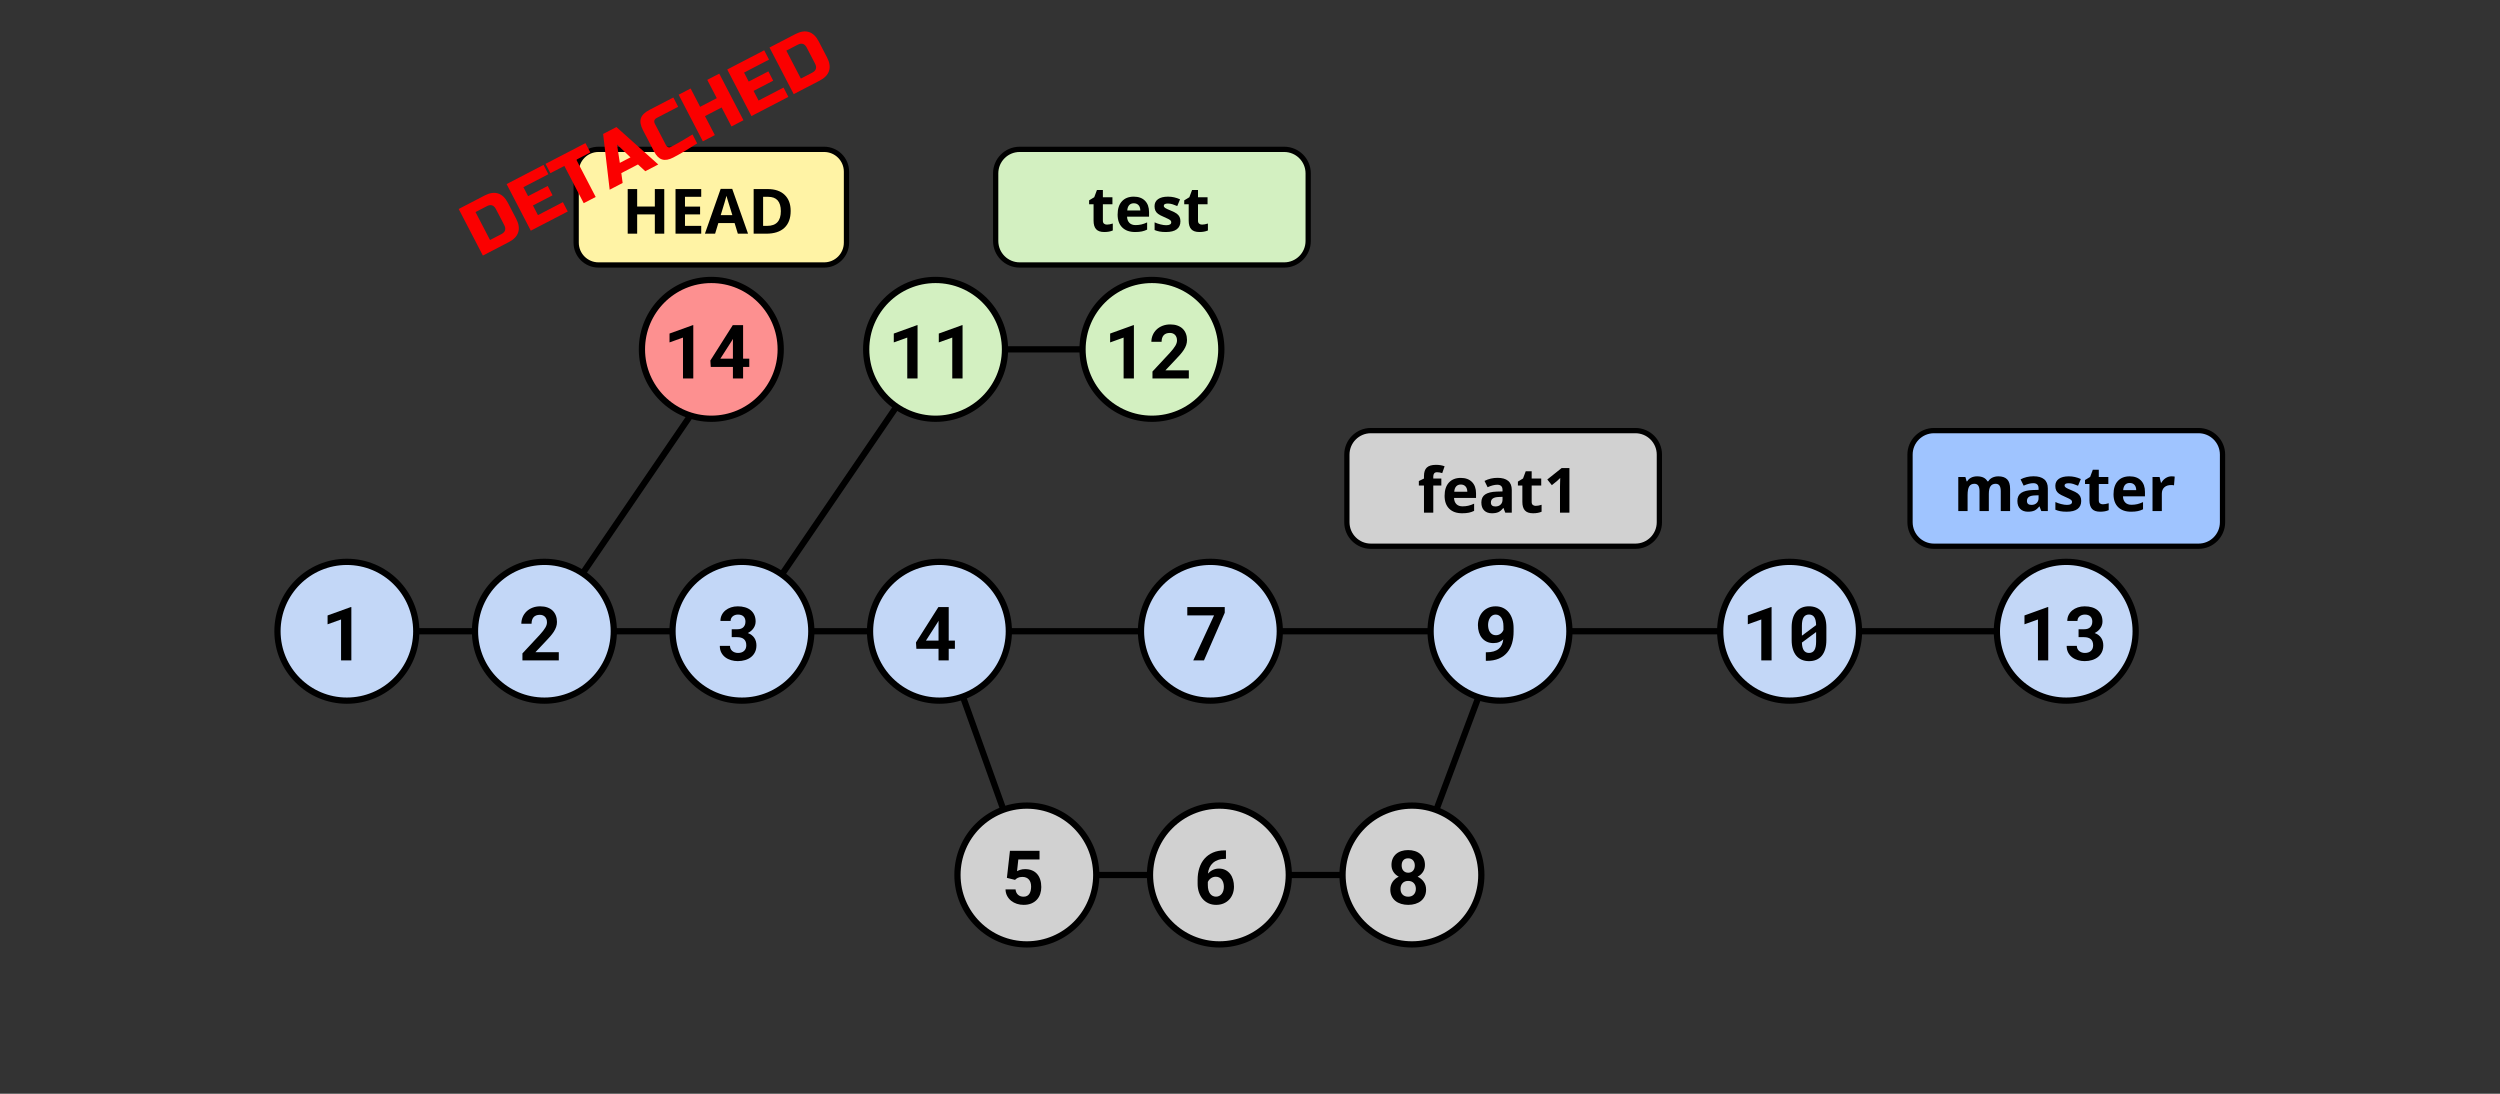 <?xml version="1.0" standalone="no"?><!-- Generator: Gravit.io --><svg xmlns="http://www.w3.org/2000/svg" xmlns:xlink="http://www.w3.org/1999/xlink" style="isolation:isolate" viewBox="0 0 800 350" width="800" height="350"><rect x="0" y="0" width="800" height="350" fill="#333333" stroke="none"/><defs><clipPath id="_clipPath_kSdljcCzW5Z9Axsa95J4pQV5PAt9Ja3S"><rect width="800" height="350"/></clipPath></defs><g clip-path="url(#_clipPath_kSdljcCzW5Z9Axsa95J4pQV5PAt9Ja3S)"><line x1="111" y1="202" x2="662" y2="202" vector-effect="non-scaling-stroke" stroke-width="2" stroke="rgb(0,0,0)" stroke-linejoin="miter" stroke-linecap="square" stroke-miterlimit="3"/><line x1="328.594" y1="280" x2="451.651" y2="280" vector-effect="non-scaling-stroke" stroke-width="2" stroke="rgb(0,0,0)" stroke-linejoin="miter" stroke-linecap="square" stroke-miterlimit="3"/><line x1="299.471" y1="111.793" x2="368.817" y2="111.793" vector-effect="non-scaling-stroke" stroke-width="2" stroke="rgb(0,0,0)" stroke-linejoin="miter" stroke-linecap="square" stroke-miterlimit="3"/><line x1="328.594" y1="280" x2="300.622" y2="202" vector-effect="non-scaling-stroke" stroke-width="2" stroke="rgb(0,0,0)" stroke-linejoin="miter" stroke-linecap="square" stroke-miterlimit="3"/><line x1="451.821" y1="280" x2="481" y2="202" vector-effect="non-scaling-stroke" stroke-width="2" stroke="rgb(0,0,0)" stroke-linejoin="miter" stroke-linecap="square" stroke-miterlimit="3"/><line x1="237.793" y1="202" x2="299.386" y2="111.793" vector-effect="non-scaling-stroke" stroke-width="2" stroke="rgb(0,0,0)" stroke-linejoin="miter" stroke-linecap="square" stroke-miterlimit="3"/><line x1="174.207" y1="201.396" x2="235.801" y2="111.189" vector-effect="non-scaling-stroke" stroke-width="2" stroke="rgb(0,0,0)" stroke-linejoin="miter" stroke-linecap="square" stroke-miterlimit="3"/><g id="Bmaster"><path d="M 618.883 137.793 L 703.531 137.793 C 707.768 137.793 711.207 141.232 711.207 145.469 L 711.207 167.117 C 711.207 171.353 707.768 174.793 703.531 174.793 L 618.883 174.793 C 614.647 174.793 611.207 171.353 611.207 167.117 L 611.207 145.469 C 611.207 141.232 614.647 137.793 618.883 137.793 Z" style="stroke:none;fill:#9FC4FF;stroke-miterlimit:10;"/><path d="M 618.883 137.793 L 703.531 137.793 C 707.768 137.793 711.207 141.232 711.207 145.469 L 711.207 167.117 C 711.207 171.353 707.768 174.793 703.531 174.793 L 618.883 174.793 C 614.647 174.793 611.207 171.353 611.207 167.117 L 611.207 145.469 C 611.207 141.232 614.647 137.793 618.883 137.793 Z" style="fill:none;stroke:#000000;stroke-width:1.686;stroke-linecap:square;stroke-miterlimit:3;"/><path d=" M 636.425 158.073 L 636.425 163.551 L 633.447 163.551 L 633.447 157.175 L 633.447 157.175 Q 633.447 155.993 633.051 155.402 L 633.051 155.402 L 633.051 155.402 Q 632.656 154.811 631.806 154.811 L 631.806 154.811 L 631.806 154.811 Q 630.663 154.811 630.146 155.651 L 630.146 155.651 L 630.146 155.651 Q 629.628 156.491 629.628 158.415 L 629.628 158.415 L 629.628 163.551 L 626.65 163.551 L 626.65 152.633 L 628.925 152.633 L 629.325 154.03 L 629.492 154.03 L 629.492 154.03 Q 629.931 153.278 630.761 152.853 L 630.761 152.853 L 630.761 152.853 Q 631.591 152.428 632.665 152.428 L 632.665 152.428 L 632.665 152.428 Q 635.117 152.428 635.986 154.03 L 635.986 154.03 L 636.249 154.03 L 636.249 154.03 Q 636.689 153.268 637.543 152.848 L 637.543 152.848 L 637.543 152.848 Q 638.398 152.428 639.472 152.428 L 639.472 152.428 L 639.472 152.428 Q 641.327 152.428 642.28 153.381 L 642.28 153.381 L 642.28 153.381 Q 643.232 154.333 643.232 156.432 L 643.232 156.432 L 643.232 163.551 L 640.243 163.551 L 640.243 157.175 L 640.243 157.175 Q 640.243 155.993 639.848 155.402 L 639.848 155.402 L 639.848 155.402 Q 639.452 154.811 638.603 154.811 L 638.603 154.811 L 638.603 154.811 Q 637.509 154.811 636.967 155.592 L 636.967 155.592 L 636.967 155.592 Q 636.425 156.374 636.425 158.073 L 636.425 158.073 Z  M 655.302 163.551 L 653.222 163.551 L 652.646 162.067 L 652.568 162.067 L 652.568 162.067 Q 651.816 163.014 651.02 163.381 L 651.02 163.381 L 651.02 163.381 Q 650.224 163.747 648.945 163.747 L 648.945 163.747 L 648.945 163.747 Q 647.372 163.747 646.469 162.848 L 646.469 162.848 L 646.469 162.848 Q 645.566 161.95 645.566 160.29 L 645.566 160.29 L 645.566 160.29 Q 645.566 158.551 646.782 157.726 L 646.782 157.726 L 646.782 157.726 Q 647.997 156.901 650.449 156.813 L 650.449 156.813 L 652.343 156.755 L 652.343 156.276 L 652.343 156.276 Q 652.343 154.616 650.644 154.616 L 650.644 154.616 L 650.644 154.616 Q 649.335 154.616 647.568 155.407 L 647.568 155.407 L 646.581 153.395 L 646.581 153.395 Q 648.466 152.409 650.761 152.409 L 650.761 152.409 L 650.761 152.409 Q 652.958 152.409 654.13 153.366 L 654.13 153.366 L 654.13 153.366 Q 655.302 154.323 655.302 156.276 L 655.302 156.276 L 655.302 163.551 Z  M 652.343 159.391 L 652.343 158.493 L 651.191 158.532 L 651.191 158.532 Q 649.892 158.571 649.257 159.001 L 649.257 159.001 L 649.257 159.001 Q 648.622 159.43 648.622 160.309 L 648.622 160.309 L 648.622 160.309 Q 648.622 161.569 650.068 161.569 L 650.068 161.569 L 650.068 161.569 Q 651.103 161.569 651.723 160.973 L 651.723 160.973 L 651.723 160.973 Q 652.343 160.378 652.343 159.391 L 652.343 159.391 Z  M 665.986 160.309 L 665.986 160.309 L 665.986 160.309 Q 665.986 161.989 664.819 162.868 L 664.819 162.868 L 664.819 162.868 Q 663.652 163.747 661.327 163.747 L 661.327 163.747 L 661.327 163.747 Q 660.136 163.747 659.296 163.586 L 659.296 163.586 L 659.296 163.586 Q 658.456 163.425 657.724 163.112 L 657.724 163.112 L 657.724 160.651 L 657.724 160.651 Q 658.554 161.042 659.594 161.305 L 659.594 161.305 L 659.594 161.305 Q 660.634 161.569 661.425 161.569 L 661.425 161.569 L 661.425 161.569 Q 663.046 161.569 663.046 160.632 L 663.046 160.632 L 663.046 160.632 Q 663.046 160.28 662.831 160.06 L 662.831 160.06 L 662.831 160.06 Q 662.617 159.841 662.089 159.562 L 662.089 159.562 L 662.089 159.562 Q 661.562 159.284 660.683 158.913 L 660.683 158.913 L 660.683 158.913 Q 659.423 158.385 658.832 157.936 L 658.832 157.936 L 658.832 157.936 Q 658.242 157.487 657.973 156.906 L 657.973 156.906 L 657.973 156.906 Q 657.704 156.325 657.704 155.475 L 657.704 155.475 L 657.704 155.475 Q 657.704 154.02 658.832 153.224 L 658.832 153.224 L 658.832 153.224 Q 659.96 152.428 662.031 152.428 L 662.031 152.428 L 662.031 152.428 Q 664.003 152.428 665.868 153.288 L 665.868 153.288 L 664.97 155.436 L 664.97 155.436 Q 664.15 155.085 663.437 154.86 L 663.437 154.86 L 663.437 154.86 Q 662.724 154.635 661.982 154.635 L 661.982 154.635 L 661.982 154.635 Q 660.663 154.635 660.663 155.348 L 660.663 155.348 L 660.663 155.348 Q 660.663 155.749 661.088 156.042 L 661.088 156.042 L 661.088 156.042 Q 661.513 156.335 662.949 156.911 L 662.949 156.911 L 662.949 156.911 Q 664.228 157.428 664.824 157.878 L 664.824 157.878 L 664.824 157.878 Q 665.419 158.327 665.702 158.913 L 665.702 158.913 L 665.702 158.913 Q 665.986 159.499 665.986 160.309 Z  M 672.909 161.374 L 672.909 161.374 L 672.909 161.374 Q 673.691 161.374 674.784 161.032 L 674.784 161.032 L 674.784 163.249 L 674.784 163.249 Q 673.671 163.747 672.05 163.747 L 672.05 163.747 L 672.05 163.747 Q 670.263 163.747 669.448 162.843 L 669.448 162.843 L 669.448 162.843 Q 668.632 161.94 668.632 160.133 L 668.632 160.133 L 668.632 154.87 L 667.206 154.87 L 667.206 153.61 L 668.847 152.614 L 669.706 150.309 L 671.611 150.309 L 671.611 152.633 L 674.667 152.633 L 674.667 154.87 L 671.611 154.87 L 671.611 160.133 L 671.611 160.133 Q 671.611 160.768 671.967 161.071 L 671.967 161.071 L 671.967 161.071 Q 672.324 161.374 672.909 161.374 Z  M 681.513 154.548 L 681.513 154.548 L 681.513 154.548 Q 680.566 154.548 680.029 155.148 L 680.029 155.148 L 680.029 155.148 Q 679.492 155.749 679.413 156.852 L 679.413 156.852 L 683.593 156.852 L 683.593 156.852 Q 683.574 155.749 683.017 155.148 L 683.017 155.148 L 683.017 155.148 Q 682.46 154.548 681.513 154.548 Z  M 681.933 163.747 L 681.933 163.747 L 681.933 163.747 Q 679.296 163.747 677.812 162.292 L 677.812 162.292 L 677.812 162.292 Q 676.327 160.837 676.327 158.171 L 676.327 158.171 L 676.327 158.171 Q 676.327 155.426 677.7 153.927 L 677.7 153.927 L 677.7 153.927 Q 679.072 152.428 681.493 152.428 L 681.493 152.428 L 681.493 152.428 Q 683.808 152.428 685.097 153.747 L 685.097 153.747 L 685.097 153.747 Q 686.386 155.065 686.386 157.389 L 686.386 157.389 L 686.386 158.835 L 679.345 158.835 L 679.345 158.835 Q 679.394 160.104 680.097 160.817 L 680.097 160.817 L 680.097 160.817 Q 680.8 161.53 682.07 161.53 L 682.07 161.53 L 682.07 161.53 Q 683.056 161.53 683.935 161.325 L 683.935 161.325 L 683.935 161.325 Q 684.814 161.12 685.771 160.671 L 685.771 160.671 L 685.771 162.975 L 685.771 162.975 Q 684.99 163.366 684.101 163.556 L 684.101 163.556 L 684.101 163.556 Q 683.212 163.747 681.933 163.747 Z  M 694.902 152.428 L 694.902 152.428 L 694.902 152.428 Q 695.507 152.428 695.908 152.516 L 695.908 152.516 L 695.683 155.309 L 695.683 155.309 Q 695.322 155.212 694.804 155.212 L 694.804 155.212 L 694.804 155.212 Q 693.378 155.212 692.582 155.944 L 692.582 155.944 L 692.582 155.944 Q 691.786 156.676 691.786 157.995 L 691.786 157.995 L 691.786 163.551 L 688.808 163.551 L 688.808 152.633 L 691.064 152.633 L 691.503 154.469 L 691.65 154.469 L 691.65 154.469 Q 692.158 153.551 693.022 152.99 L 693.022 152.99 L 693.022 152.99 Q 693.886 152.428 694.902 152.428 Z " fill-rule="evenodd" fill="rgb(0,0,0)"/></g><g id="Btest"><path d="M 326.294 47.793 L 410.942 47.793 C 415.178 47.793 418.618 51.232 418.618 55.469 L 418.618 77.117 C 418.618 81.353 415.178 84.793 410.942 84.793 L 326.294 84.793 C 322.057 84.793 318.618 81.353 318.618 77.117 L 318.618 55.469 C 318.618 51.232 322.057 47.793 326.294 47.793 Z" style="stroke:none;fill:#D3F0C1;stroke-linecap:square;stroke-miterlimit:3;"/><path d="M 326.294 47.793 L 410.942 47.793 C 415.178 47.793 418.618 51.232 418.618 55.469 L 418.618 77.117 C 418.618 81.353 415.178 84.793 410.942 84.793 L 326.294 84.793 C 322.057 84.793 318.618 81.353 318.618 77.117 L 318.618 55.469 C 318.618 51.232 322.057 47.793 326.294 47.793 Z" style="fill:none;stroke:#000000;stroke-width:1.686;stroke-linecap:square;stroke-miterlimit:3;"/><path d=" M 354.219 71.874 L 354.219 71.874 L 354.219 71.874 Q 355.001 71.874 356.094 71.532 L 356.094 71.532 L 356.094 73.749 L 356.094 73.749 Q 354.981 74.247 353.36 74.247 L 353.36 74.247 L 353.36 74.247 Q 351.573 74.247 350.758 73.343 L 350.758 73.343 L 350.758 73.343 Q 349.942 72.44 349.942 70.633 L 349.942 70.633 L 349.942 65.37 L 348.516 65.37 L 348.516 64.11 L 350.157 63.114 L 351.016 60.809 L 352.921 60.809 L 352.921 63.133 L 355.977 63.133 L 355.977 65.37 L 352.921 65.37 L 352.921 70.633 L 352.921 70.633 Q 352.921 71.268 353.277 71.571 L 353.277 71.571 L 353.277 71.571 Q 353.634 71.874 354.219 71.874 Z  M 362.823 65.048 L 362.823 65.048 L 362.823 65.048 Q 361.876 65.048 361.339 65.648 L 361.339 65.648 L 361.339 65.648 Q 360.801 66.249 360.723 67.352 L 360.723 67.352 L 364.903 67.352 L 364.903 67.352 Q 364.884 66.249 364.327 65.648 L 364.327 65.648 L 364.327 65.648 Q 363.77 65.048 362.823 65.048 Z  M 363.243 74.247 L 363.243 74.247 L 363.243 74.247 Q 360.606 74.247 359.122 72.792 L 359.122 72.792 L 359.122 72.792 Q 357.637 71.337 357.637 68.671 L 357.637 68.671 L 357.637 68.671 Q 357.637 65.926 359.009 64.427 L 359.009 64.427 L 359.009 64.427 Q 360.382 62.928 362.803 62.928 L 362.803 62.928 L 362.803 62.928 Q 365.118 62.928 366.407 64.247 L 366.407 64.247 L 366.407 64.247 Q 367.696 65.565 367.696 67.889 L 367.696 67.889 L 367.696 69.335 L 360.655 69.335 L 360.655 69.335 Q 360.704 70.604 361.407 71.317 L 361.407 71.317 L 361.407 71.317 Q 362.11 72.03 363.38 72.03 L 363.38 72.03 L 363.38 72.03 Q 364.366 72.03 365.245 71.825 L 365.245 71.825 L 365.245 71.825 Q 366.124 71.62 367.081 71.171 L 367.081 71.171 L 367.081 73.475 L 367.081 73.475 Q 366.3 73.866 365.411 74.056 L 365.411 74.056 L 365.411 74.056 Q 364.522 74.247 363.243 74.247 Z  M 377.735 70.809 L 377.735 70.809 L 377.735 70.809 Q 377.735 72.489 376.568 73.368 L 376.568 73.368 L 376.568 73.368 Q 375.401 74.247 373.077 74.247 L 373.077 74.247 L 373.077 74.247 Q 371.885 74.247 371.046 74.086 L 371.046 74.086 L 371.046 74.086 Q 370.206 73.925 369.473 73.612 L 369.473 73.612 L 369.473 71.151 L 369.473 71.151 Q 370.303 71.542 371.343 71.805 L 371.343 71.805 L 371.343 71.805 Q 372.384 72.069 373.175 72.069 L 373.175 72.069 L 373.175 72.069 Q 374.796 72.069 374.796 71.132 L 374.796 71.132 L 374.796 71.132 Q 374.796 70.78 374.581 70.56 L 374.581 70.56 L 374.581 70.56 Q 374.366 70.341 373.839 70.062 L 373.839 70.062 L 373.839 70.062 Q 373.311 69.784 372.432 69.413 L 372.432 69.413 L 372.432 69.413 Q 371.173 68.885 370.582 68.436 L 370.582 68.436 L 370.582 68.436 Q 369.991 67.987 369.722 67.406 L 369.722 67.406 L 369.722 67.406 Q 369.454 66.825 369.454 65.975 L 369.454 65.975 L 369.454 65.975 Q 369.454 64.52 370.582 63.724 L 370.582 63.724 L 370.582 63.724 Q 371.71 62.928 373.78 62.928 L 373.78 62.928 L 373.78 62.928 Q 375.753 62.928 377.618 63.788 L 377.618 63.788 L 376.719 65.936 L 376.719 65.936 Q 375.899 65.585 375.186 65.36 L 375.186 65.36 L 375.186 65.36 Q 374.473 65.135 373.731 65.135 L 373.731 65.135 L 373.731 65.135 Q 372.413 65.135 372.413 65.848 L 372.413 65.848 L 372.413 65.848 Q 372.413 66.249 372.838 66.542 L 372.838 66.542 L 372.838 66.542 Q 373.262 66.835 374.698 67.411 L 374.698 67.411 L 374.698 67.411 Q 375.977 67.928 376.573 68.378 L 376.573 68.378 L 376.573 68.378 Q 377.169 68.827 377.452 69.413 L 377.452 69.413 L 377.452 69.413 Q 377.735 69.999 377.735 70.809 Z  M 384.659 71.874 L 384.659 71.874 L 384.659 71.874 Q 385.44 71.874 386.534 71.532 L 386.534 71.532 L 386.534 73.749 L 386.534 73.749 Q 385.421 74.247 383.8 74.247 L 383.8 74.247 L 383.8 74.247 Q 382.012 74.247 381.197 73.343 L 381.197 73.343 L 381.197 73.343 Q 380.382 72.44 380.382 70.633 L 380.382 70.633 L 380.382 65.37 L 378.956 65.37 L 378.956 64.11 L 380.596 63.114 L 381.456 60.809 L 383.36 60.809 L 383.36 63.133 L 386.417 63.133 L 386.417 65.37 L 383.36 65.37 L 383.36 70.633 L 383.36 70.633 Q 383.36 71.268 383.717 71.571 L 383.717 71.571 L 383.717 71.571 Q 384.073 71.874 384.659 71.874 Z " fill-rule="evenodd" fill="rgb(0,0,0)"/></g><g id="Bfeat1"><path d="M 438.676 137.793 L 523.324 137.793 C 527.56 137.793 531 141.232 531 145.469 L 531 167.117 C 531 171.353 527.56 174.793 523.324 174.793 L 438.676 174.793 C 434.44 174.793 431 171.353 431 167.117 L 431 145.469 C 431 141.232 434.44 137.793 438.676 137.793 Z" style="stroke:none;fill:#D1D1D1;stroke-linecap:square;stroke-miterlimit:3;"/><path d="M 438.676 137.793 L 523.324 137.793 C 527.56 137.793 531 141.232 531 145.469 L 531 167.117 C 531 171.353 527.56 174.793 523.324 174.793 L 438.676 174.793 C 434.44 174.793 431 171.353 431 167.117 L 431 145.469 C 431 141.232 434.44 137.793 438.676 137.793 Z" style="fill:none;stroke:#000000;stroke-width:1.686;stroke-linecap:square;stroke-miterlimit:3;"/><path d=" M 461.229 153.133 L 461.229 155.37 L 458.65 155.37 L 458.65 164.051 L 455.672 164.051 L 455.672 155.37 L 454.031 155.37 L 454.031 153.934 L 455.672 153.133 L 455.672 152.333 L 455.672 152.333 Q 455.672 150.467 456.59 149.608 L 456.59 149.608 L 456.59 149.608 Q 457.508 148.749 459.529 148.749 L 459.529 148.749 L 459.529 148.749 Q 461.072 148.749 462.273 149.208 L 462.273 149.208 L 461.512 151.395 L 461.512 151.395 Q 460.613 151.112 459.852 151.112 L 459.852 151.112 L 459.852 151.112 Q 459.217 151.112 458.934 151.488 L 458.934 151.488 L 458.934 151.488 Q 458.65 151.864 458.65 152.45 L 458.65 152.45 L 458.65 153.133 L 461.229 153.133 Z  M 467.459 155.048 L 467.459 155.048 L 467.459 155.048 Q 466.512 155.048 465.975 155.648 L 465.975 155.648 L 465.975 155.648 Q 465.437 156.249 465.359 157.352 L 465.359 157.352 L 469.539 157.352 L 469.539 157.352 Q 469.52 156.249 468.963 155.648 L 468.963 155.648 L 468.963 155.648 Q 468.406 155.048 467.459 155.048 Z  M 467.879 164.247 L 467.879 164.247 L 467.879 164.247 Q 465.242 164.247 463.758 162.792 L 463.758 162.792 L 463.758 162.792 Q 462.273 161.337 462.273 158.671 L 462.273 158.671 L 462.273 158.671 Q 462.273 155.926 463.646 154.427 L 463.646 154.427 L 463.646 154.427 Q 465.018 152.928 467.439 152.928 L 467.439 152.928 L 467.439 152.928 Q 469.754 152.928 471.043 154.247 L 471.043 154.247 L 471.043 154.247 Q 472.332 155.565 472.332 157.889 L 472.332 157.889 L 472.332 159.335 L 465.291 159.335 L 465.291 159.335 Q 465.34 160.604 466.043 161.317 L 466.043 161.317 L 466.043 161.317 Q 466.746 162.03 468.016 162.03 L 468.016 162.03 L 468.016 162.03 Q 469.002 162.03 469.881 161.825 L 469.881 161.825 L 469.881 161.825 Q 470.76 161.62 471.717 161.171 L 471.717 161.171 L 471.717 163.475 L 471.717 163.475 Q 470.936 163.866 470.047 164.056 L 470.047 164.056 L 470.047 164.056 Q 469.158 164.247 467.879 164.247 Z  M 483.768 164.051 L 481.687 164.051 L 481.111 162.567 L 481.033 162.567 L 481.033 162.567 Q 480.281 163.514 479.485 163.881 L 479.485 163.881 L 479.485 163.881 Q 478.689 164.247 477.41 164.247 L 477.41 164.247 L 477.41 164.247 Q 475.838 164.247 474.935 163.348 L 474.935 163.348 L 474.935 163.348 Q 474.031 162.45 474.031 160.79 L 474.031 160.79 L 474.031 160.79 Q 474.031 159.051 475.247 158.226 L 475.247 158.226 L 475.247 158.226 Q 476.463 157.401 478.914 157.313 L 478.914 157.313 L 480.809 157.255 L 480.809 156.776 L 480.809 156.776 Q 480.809 155.116 479.109 155.116 L 479.109 155.116 L 479.109 155.116 Q 477.801 155.116 476.033 155.907 L 476.033 155.907 L 475.047 153.895 L 475.047 153.895 Q 476.932 152.909 479.227 152.909 L 479.227 152.909 L 479.227 152.909 Q 481.424 152.909 482.596 153.866 L 482.596 153.866 L 482.596 153.866 Q 483.768 154.823 483.768 156.776 L 483.768 156.776 L 483.768 164.051 Z  M 480.809 159.891 L 480.809 158.993 L 479.656 159.032 L 479.656 159.032 Q 478.357 159.071 477.723 159.501 L 477.723 159.501 L 477.723 159.501 Q 477.088 159.93 477.088 160.809 L 477.088 160.809 L 477.088 160.809 Q 477.088 162.069 478.533 162.069 L 478.533 162.069 L 478.533 162.069 Q 479.568 162.069 480.188 161.473 L 480.188 161.473 L 480.188 161.473 Q 480.809 160.878 480.809 159.891 L 480.809 159.891 Z  M 491.434 161.874 L 491.434 161.874 L 491.434 161.874 Q 492.215 161.874 493.309 161.532 L 493.309 161.532 L 493.309 163.749 L 493.309 163.749 Q 492.195 164.247 490.574 164.247 L 490.574 164.247 L 490.574 164.247 Q 488.787 164.247 487.972 163.343 L 487.972 163.343 L 487.972 163.343 Q 487.156 162.44 487.156 160.633 L 487.156 160.633 L 487.156 155.37 L 485.73 155.37 L 485.73 154.11 L 487.371 153.114 L 488.23 150.809 L 490.135 150.809 L 490.135 153.133 L 493.191 153.133 L 493.191 155.37 L 490.135 155.37 L 490.135 160.633 L 490.135 160.633 Q 490.135 161.268 490.491 161.571 L 490.491 161.571 L 490.491 161.571 Q 490.848 161.874 491.434 161.874 Z  M 502.215 149.774 L 502.215 164.051 L 499.197 164.051 L 499.197 155.79 L 499.227 154.432 L 499.275 152.948 L 499.275 152.948 Q 498.523 153.7 498.23 153.934 L 498.23 153.934 L 496.59 155.253 L 495.135 153.436 L 499.734 149.774 L 502.215 149.774 Z " fill-rule="evenodd" fill="rgb(0,0,0)"/></g><g id="Bhead"><path d="M 191.511 47.793 L 263.733 47.793 C 267.673 47.793 270.872 50.992 270.872 54.932 L 270.872 77.653 C 270.872 81.594 267.673 84.793 263.733 84.793 L 191.511 84.793 C 187.571 84.793 184.372 81.594 184.372 77.653 L 184.372 54.932 C 184.372 50.992 187.571 47.793 191.511 47.793 Z" style="stroke:none;fill:#FFF3A5;stroke-linecap:square;stroke-miterlimit:3;"/><path d="M 191.511 47.793 L 263.733 47.793 C 267.673 47.793 270.872 50.992 270.872 54.932 L 270.872 77.653 C 270.872 81.594 267.673 84.793 263.733 84.793 L 191.511 84.793 C 187.571 84.793 184.372 81.594 184.372 77.653 L 184.372 54.932 C 184.372 50.992 187.571 47.793 191.511 47.793 Z" style="fill:none;stroke:#000000;stroke-width:1.686;stroke-linecap:square;stroke-miterlimit:3;"/><path d=" M 212.564 60.501 L 212.564 74.779 L 209.547 74.779 L 209.547 68.617 L 203.892 68.617 L 203.892 74.779 L 200.865 74.779 L 200.865 60.501 L 203.892 60.501 L 203.892 66.097 L 209.547 66.097 L 209.547 60.501 L 212.564 60.501 Z  M 224.391 72.279 L 224.391 74.779 L 216.168 74.779 L 216.168 60.501 L 224.391 60.501 L 224.391 62.982 L 219.195 62.982 L 219.195 66.117 L 224.029 66.117 L 224.029 68.597 L 219.195 68.597 L 219.195 72.279 L 224.391 72.279 Z  M 239.371 74.779 L 236.109 74.779 L 235.074 71.38 L 229.869 71.38 L 228.834 74.779 L 225.572 74.779 L 230.611 60.443 L 234.312 60.443 L 239.371 74.779 Z  M 230.631 68.841 L 234.351 68.841 L 234.351 68.841 Q 232.916 64.222 232.735 63.617 L 232.735 63.617 L 232.735 63.617 Q 232.555 63.011 232.476 62.659 L 232.476 62.659 L 232.476 62.659 Q 232.154 63.909 230.631 68.841 L 230.631 68.841 Z  M 253.014 67.503 L 253.014 67.503 L 253.014 67.503 Q 253.014 71.029 251.007 72.904 L 251.007 72.904 L 251.007 72.904 Q 249 74.779 245.211 74.779 L 245.211 74.779 L 241.168 74.779 L 241.168 60.501 L 245.65 60.501 L 245.65 60.501 Q 249.146 60.501 251.08 62.347 L 251.08 62.347 L 251.08 62.347 Q 253.014 64.193 253.014 67.503 Z  M 249.869 67.581 L 249.869 67.581 L 249.869 67.581 Q 249.869 62.982 245.807 62.982 L 245.807 62.982 L 244.195 62.982 L 244.195 72.279 L 245.494 72.279 L 245.494 72.279 Q 249.869 72.279 249.869 67.581 Z " fill-rule="evenodd" fill="rgb(0,0,0)"/></g><g id="c1"><path d=" M 88.793 202 C 88.793 189.743 98.743 179.793 111 179.793 C 123.257 179.793 133.207 189.743 133.207 202 C 133.207 214.257 123.257 224.207 111 224.207 C 98.743 224.207 88.793 214.257 88.793 202 Z " fill="rgb(195,215,247)" vector-effect="non-scaling-stroke" stroke-width="2" stroke="rgb(0,0,0)" stroke-linejoin="miter" stroke-linecap="square" stroke-miterlimit="3"/><path d=" M 112.432 194.26 L 112.432 211.322 L 109.139 211.322 L 109.139 198.232 L 104.826 199.779 L 104.826 196.943 L 112.256 194.26 L 112.432 194.26 Z " fill="rgb(0,0,0)"/></g><g id="c2"><path d=" M 152 202 C 152 189.743 161.951 179.793 174.207 179.793 C 186.464 179.793 196.415 189.743 196.415 202 C 196.415 214.257 186.464 224.207 174.207 224.207 C 161.951 224.207 152 214.257 152 202 Z " fill="rgb(195,215,247)" vector-effect="non-scaling-stroke" stroke-width="2" stroke="rgb(0,0,0)" stroke-linejoin="miter" stroke-linecap="square" stroke-miterlimit="3"/><path d=" M 178.815 208.709 L 178.815 211.322 L 167.178 211.322 L 167.178 209.096 L 172.698 203.166 L 172.698 203.166 Q 173.342 202.463 173.787 201.889 L 173.787 201.889 L 173.787 201.889 Q 174.233 201.314 174.508 200.84 L 174.508 200.84 L 174.508 200.84 Q 174.783 200.365 174.907 199.955 L 174.907 199.955 L 174.907 199.955 Q 175.03 199.545 175.03 199.158 L 175.03 199.158 L 175.03 199.158 Q 175.03 198.584 174.866 198.139 L 174.866 198.139 L 174.866 198.139 Q 174.701 197.693 174.403 197.383 L 174.403 197.383 L 174.403 197.383 Q 174.104 197.072 173.688 196.908 L 173.688 196.908 L 173.688 196.908 Q 173.272 196.744 172.768 196.744 L 172.768 196.744 L 172.768 196.744 Q 171.42 196.744 170.758 197.494 L 170.758 197.494 L 170.758 197.494 Q 170.096 198.244 170.096 199.592 L 170.096 199.592 L 166.826 199.592 L 166.826 199.592 Q 166.826 198.455 167.26 197.441 L 167.26 197.441 L 167.26 197.441 Q 167.694 196.428 168.485 195.666 L 168.485 195.666 L 168.485 195.666 Q 169.276 194.904 170.395 194.465 L 170.395 194.465 L 170.395 194.465 Q 171.514 194.025 172.873 194.025 L 172.873 194.025 L 172.873 194.025 Q 174.174 194.025 175.176 194.389 L 175.176 194.389 L 175.176 194.389 Q 176.178 194.752 176.852 195.408 L 176.852 195.408 L 176.852 195.408 Q 177.526 196.064 177.877 196.984 L 177.877 196.984 L 177.877 196.984 Q 178.229 197.904 178.229 199.018 L 178.229 199.018 L 178.229 199.018 Q 178.229 199.861 177.965 200.629 L 177.965 200.629 L 177.965 200.629 Q 177.701 201.396 177.215 202.146 L 177.215 202.146 L 177.215 202.146 Q 176.729 202.896 176.049 203.676 L 176.049 203.676 L 176.049 203.676 Q 175.369 204.455 174.537 205.311 L 174.537 205.311 L 171.326 208.709 L 178.815 208.709 Z " fill="rgb(0,0,0)"/></g><g id="C3"><path d=" M 215.207 202 C 215.207 189.743 225.158 179.793 237.415 179.793 C 249.671 179.793 259.622 189.743 259.622 202 C 259.622 214.257 249.671 224.207 237.415 224.207 C 225.158 224.207 215.207 214.257 215.207 202 Z " fill="rgb(195,215,247)" vector-effect="non-scaling-stroke" stroke-width="2" stroke="rgb(0,0,0)" stroke-linejoin="miter" stroke-linecap="square" stroke-miterlimit="3"/><path d=" M 234.147 203.893 L 234.147 201.361 L 235.917 201.361 L 235.917 201.361 Q 237.253 201.361 237.897 200.688 L 237.897 200.688 L 237.897 200.688 Q 238.542 200.014 238.542 198.924 L 238.542 198.924 L 238.542 198.924 Q 238.542 198.42 238.395 198.004 L 238.395 198.004 L 238.395 198.004 Q 238.249 197.588 237.956 197.289 L 237.956 197.289 L 237.956 197.289 Q 237.663 196.99 237.212 196.826 L 237.212 196.826 L 237.212 196.826 Q 236.76 196.662 236.163 196.662 L 236.163 196.662 L 236.163 196.662 Q 235.671 196.662 235.243 196.803 L 235.243 196.803 L 235.243 196.803 Q 234.815 196.943 234.493 197.207 L 234.493 197.207 L 234.493 197.207 Q 234.171 197.471 233.983 197.846 L 233.983 197.846 L 233.983 197.846 Q 233.796 198.221 233.796 198.689 L 233.796 198.689 L 230.538 198.689 L 230.538 198.689 Q 230.538 197.646 230.965 196.791 L 230.965 196.791 L 230.965 196.791 Q 231.393 195.936 232.143 195.32 L 232.143 195.32 L 232.143 195.32 Q 232.893 194.705 233.907 194.365 L 233.907 194.365 L 233.907 194.365 Q 234.921 194.025 236.092 194.025 L 236.092 194.025 L 236.092 194.025 Q 237.358 194.025 238.413 194.336 L 238.413 194.336 L 238.413 194.336 Q 239.467 194.646 240.217 195.262 L 240.217 195.262 L 240.217 195.262 Q 240.967 195.877 241.383 196.785 L 241.383 196.785 L 241.383 196.785 Q 241.799 197.693 241.799 198.889 L 241.799 198.889 L 241.799 198.889 Q 241.799 199.439 241.635 199.973 L 241.635 199.973 L 241.635 199.973 Q 241.471 200.506 241.155 200.986 L 241.155 200.986 L 241.155 200.986 Q 240.838 201.467 240.37 201.871 L 240.37 201.871 L 240.37 201.871 Q 239.901 202.275 239.292 202.568 L 239.292 202.568 L 239.292 202.568 Q 240.006 202.826 240.528 203.225 L 240.528 203.225 L 240.528 203.225 Q 241.049 203.623 241.389 204.133 L 241.389 204.133 L 241.389 204.133 Q 241.729 204.643 241.893 205.252 L 241.893 205.252 L 241.893 205.252 Q 242.057 205.861 242.057 206.541 L 242.057 206.541 L 242.057 206.541 Q 242.057 207.736 241.6 208.674 L 241.6 208.674 L 241.6 208.674 Q 241.143 209.611 240.346 210.25 L 240.346 210.25 L 240.346 210.25 Q 239.549 210.889 238.454 211.223 L 238.454 211.223 L 238.454 211.223 Q 237.358 211.557 236.092 211.557 L 236.092 211.557 L 236.092 211.557 Q 235.003 211.557 233.965 211.258 L 233.965 211.258 L 233.965 211.258 Q 232.928 210.959 232.12 210.355 L 232.12 210.355 L 232.12 210.355 Q 231.311 209.752 230.825 208.838 L 230.825 208.838 L 230.825 208.838 Q 230.338 207.924 230.338 206.682 L 230.338 206.682 L 233.596 206.682 L 233.596 206.682 Q 233.596 207.174 233.784 207.59 L 233.784 207.59 L 233.784 207.59 Q 233.971 208.006 234.317 208.305 L 234.317 208.305 L 234.317 208.305 Q 234.663 208.604 235.131 208.773 L 235.131 208.773 L 235.131 208.773 Q 235.6 208.943 236.163 208.943 L 236.163 208.943 L 236.163 208.943 Q 237.405 208.943 238.108 208.287 L 238.108 208.287 L 238.108 208.287 Q 238.811 207.631 238.811 206.506 L 238.811 206.506 L 238.811 206.506 Q 238.811 205.814 238.612 205.322 L 238.612 205.322 L 238.612 205.322 Q 238.413 204.83 238.032 204.514 L 238.032 204.514 L 238.032 204.514 Q 237.651 204.197 237.118 204.045 L 237.118 204.045 L 237.118 204.045 Q 236.585 203.893 235.917 203.893 L 235.917 203.893 L 234.147 203.893 Z " fill="rgb(0,0,0)"/></g><g id="C4"><path d=" M 278.415 202 C 278.415 189.743 288.365 179.793 300.622 179.793 C 312.879 179.793 322.829 189.743 322.829 202 C 322.829 214.257 312.879 224.207 300.622 224.207 C 288.365 224.207 278.415 214.257 278.415 202 Z " fill="rgb(195,215,247)" vector-effect="non-scaling-stroke" stroke-width="2" stroke="rgb(0,0,0)" stroke-linejoin="miter" stroke-linecap="square" stroke-miterlimit="3"/><path d=" M 303.589 194.26 L 303.589 204.982 L 305.569 204.982 L 305.569 207.619 L 303.589 207.619 L 303.589 211.322 L 300.331 211.322 L 300.331 207.619 L 293.241 207.619 L 293.112 205.58 L 300.284 194.26 L 303.589 194.26 Z  M 300.015 199.205 L 296.311 204.982 L 300.331 204.982 L 300.331 198.643 L 300.015 199.205 Z " fill-rule="evenodd" fill="rgb(0,0,0)"/></g><g id="C5"><path d=" M 306.386 280 C 306.386 267.743 316.337 257.793 328.594 257.793 C 340.85 257.793 350.801 267.743 350.801 280 C 350.801 292.257 340.85 302.207 328.594 302.207 C 316.337 302.207 306.386 292.257 306.386 280 Z " fill="rgb(209,209,209)" vector-effect="non-scaling-stroke" stroke-width="2" stroke="rgb(0,0,0)" stroke-linejoin="miter" stroke-linecap="square" stroke-miterlimit="3"/><path d=" M 324.81 281.564 L 322.209 280.92 L 323.181 272.26 L 332.65 272.26 L 332.65 275.025 L 325.865 275.025 L 325.455 278.775 L 325.455 278.775 Q 325.818 278.564 326.486 278.342 L 326.486 278.342 L 326.486 278.342 Q 327.154 278.119 328.021 278.119 L 328.021 278.119 L 328.021 278.119 Q 329.252 278.119 330.219 278.512 L 330.219 278.512 L 330.219 278.512 Q 331.185 278.904 331.847 279.643 L 331.847 279.643 L 331.847 279.643 Q 332.51 280.381 332.861 281.447 L 332.861 281.447 L 332.861 281.447 Q 333.213 282.514 333.213 283.861 L 333.213 283.861 L 333.213 283.861 Q 333.213 285.01 332.873 286.041 L 332.873 286.041 L 332.873 286.041 Q 332.533 287.072 331.83 287.857 L 331.83 287.857 L 331.83 287.857 Q 331.127 288.643 330.06 289.1 L 330.06 289.1 L 330.06 289.1 Q 328.994 289.557 327.541 289.557 L 327.541 289.557 L 327.541 289.557 Q 326.439 289.557 325.414 289.229 L 325.414 289.229 L 325.414 289.229 Q 324.388 288.9 323.592 288.268 L 323.592 288.268 L 323.592 288.268 Q 322.795 287.635 322.297 286.715 L 322.297 286.715 L 322.297 286.715 Q 321.799 285.795 321.763 284.611 L 321.763 284.611 L 324.974 284.611 L 324.974 284.611 Q 325.092 285.725 325.777 286.334 L 325.777 286.334 L 325.777 286.334 Q 326.463 286.943 327.529 286.943 L 327.529 286.943 L 327.529 286.943 Q 328.185 286.943 328.648 286.697 L 328.648 286.697 L 328.648 286.697 Q 329.111 286.451 329.398 286.018 L 329.398 286.018 L 329.398 286.018 Q 329.685 285.584 329.82 284.986 L 329.82 284.986 L 329.82 284.986 Q 329.955 284.389 329.955 283.697 L 329.955 283.697 L 329.955 283.697 Q 329.955 283.018 329.785 282.449 L 329.785 282.449 L 329.785 282.449 Q 329.615 281.881 329.263 281.471 L 329.263 281.471 L 329.263 281.471 Q 328.912 281.061 328.385 280.838 L 328.385 280.838 L 328.385 280.838 Q 327.857 280.615 327.142 280.615 L 327.142 280.615 L 327.142 280.615 Q 326.662 280.615 326.31 280.697 L 326.31 280.697 L 326.31 280.697 Q 325.959 280.779 325.689 280.908 L 325.689 280.908 L 325.689 280.908 Q 325.42 281.037 325.209 281.207 L 325.209 281.207 L 325.209 281.207 Q 324.998 281.377 324.81 281.564 L 324.81 281.564 Z " fill="rgb(0,0,0)"/></g><g id="C6"><path d=" M 368 280 C 368 267.743 377.951 257.793 390.207 257.793 C 402.464 257.793 412.415 267.743 412.415 280 C 412.415 292.257 402.464 302.207 390.207 302.207 C 377.951 302.207 368 292.257 368 280 Z " fill="rgb(209,209,209)" vector-effect="non-scaling-stroke" stroke-width="2" stroke="rgb(0,0,0)" stroke-linejoin="miter" stroke-linecap="square" stroke-miterlimit="3"/><path d=" M 391.873 272.119 L 392.307 272.119 L 392.307 274.826 L 392.119 274.826 L 392.119 274.826 Q 390.83 274.826 389.84 275.166 L 389.84 275.166 L 389.84 275.166 Q 388.85 275.506 388.153 276.127 L 388.153 276.127 L 388.153 276.127 Q 387.455 276.748 387.051 277.615 L 387.051 277.615 L 387.051 277.615 Q 386.647 278.482 386.541 279.549 L 386.541 279.549 L 386.541 279.549 Q 386.811 279.256 387.162 278.969 L 387.162 278.969 L 387.162 278.969 Q 387.514 278.682 387.953 278.453 L 387.953 278.453 L 387.953 278.453 Q 388.393 278.225 388.908 278.084 L 388.908 278.084 L 388.908 278.084 Q 389.424 277.943 390.022 277.943 L 390.022 277.943 L 390.022 277.943 Q 391.241 277.943 392.149 278.406 L 392.149 278.406 L 392.149 278.406 Q 393.057 278.869 393.666 279.66 L 393.666 279.66 L 393.666 279.66 Q 394.276 280.451 394.575 281.5 L 394.575 281.5 L 394.575 281.5 Q 394.873 282.549 394.873 283.709 L 394.873 283.709 L 394.873 283.709 Q 394.873 284.951 394.475 286.018 L 394.475 286.018 L 394.475 286.018 Q 394.076 287.084 393.338 287.869 L 393.338 287.869 L 393.338 287.869 Q 392.6 288.654 391.545 289.105 L 391.545 289.105 L 391.545 289.105 Q 390.491 289.557 389.178 289.557 L 389.178 289.557 L 389.178 289.557 Q 387.807 289.557 386.705 289.047 L 386.705 289.047 L 386.705 289.047 Q 385.604 288.537 384.836 287.635 L 384.836 287.635 L 384.836 287.635 Q 384.069 286.732 383.653 285.496 L 383.653 285.496 L 383.653 285.496 Q 383.237 284.26 383.237 282.795 L 383.237 282.795 L 383.237 281.541 L 383.237 281.541 Q 383.237 279.514 383.787 277.785 L 383.787 277.785 L 383.787 277.785 Q 384.338 276.057 385.428 274.797 L 385.428 274.797 L 385.428 274.797 Q 386.518 273.537 388.135 272.828 L 388.135 272.828 L 388.135 272.828 Q 389.752 272.119 391.873 272.119 L 391.873 272.119 Z  M 389.073 280.557 L 389.073 280.557 L 389.073 280.557 Q 388.194 280.557 387.52 281.025 L 387.52 281.025 L 387.52 281.025 Q 386.846 281.494 386.506 282.232 L 386.506 282.232 L 386.506 283.193 L 386.506 283.193 Q 386.506 284.131 386.7 284.834 L 386.7 284.834 L 386.7 284.834 Q 386.893 285.537 387.244 286 L 387.244 286 L 387.244 286 Q 387.596 286.463 388.076 286.697 L 388.076 286.697 L 388.076 286.697 Q 388.557 286.932 389.119 286.932 L 389.119 286.932 L 389.119 286.932 Q 389.694 286.932 390.162 286.691 L 390.162 286.691 L 390.162 286.691 Q 390.631 286.451 390.959 286.029 L 390.959 286.029 L 390.959 286.029 Q 391.287 285.607 391.463 285.027 L 391.463 285.027 L 391.463 285.027 Q 391.639 284.447 391.639 283.756 L 391.639 283.756 L 391.639 283.756 Q 391.639 283.064 391.463 282.479 L 391.463 282.479 L 391.463 282.479 Q 391.287 281.893 390.959 281.465 L 390.959 281.465 L 390.959 281.465 Q 390.631 281.037 390.157 280.797 L 390.157 280.797 L 390.157 280.797 Q 389.682 280.557 389.073 280.557 Z " fill-rule="evenodd" fill="rgb(0,0,0)"/></g><g id="C7"><path d=" M 365.118 202 C 365.118 189.743 375.069 179.793 387.325 179.793 C 399.582 179.793 409.533 189.743 409.533 202 C 409.533 214.257 399.582 224.207 387.325 224.207 C 375.069 224.207 365.118 214.257 365.118 202 Z " fill="rgb(195,215,247)" vector-effect="non-scaling-stroke" stroke-width="2" stroke="rgb(0,0,0)" stroke-linejoin="miter" stroke-linecap="square" stroke-miterlimit="3"/><path d=" M 391.921 194.26 L 391.921 196.076 L 385.276 211.322 L 381.843 211.322 L 388.499 196.92 L 379.933 196.92 L 379.933 194.26 L 391.921 194.26 Z " fill="rgb(0,0,0)"/></g><g id="C8"><path d=" M 429.614 280 C 429.614 267.743 439.565 257.793 451.821 257.793 C 464.078 257.793 474.028 267.743 474.028 280 C 474.028 292.257 464.078 302.207 451.821 302.207 C 439.565 302.207 429.614 292.257 429.614 280 Z " fill="rgb(209,209,209)" vector-effect="non-scaling-stroke" stroke-width="2" stroke="rgb(0,0,0)" stroke-linejoin="miter" stroke-linecap="square" stroke-miterlimit="3"/><path d=" M 455.983 276.795 L 455.983 276.795 L 455.983 276.795 Q 455.983 278.037 455.356 279.004 L 455.356 279.004 L 455.356 279.004 Q 454.729 279.971 453.639 280.545 L 453.639 280.545 L 453.639 280.545 Q 454.882 281.131 455.614 282.186 L 455.614 282.186 L 455.614 282.186 Q 456.347 283.24 456.347 284.658 L 456.347 284.658 L 456.347 284.658 Q 456.347 285.865 455.907 286.779 L 455.907 286.779 L 455.907 286.779 Q 455.468 287.693 454.7 288.309 L 454.7 288.309 L 454.7 288.309 Q 453.932 288.924 452.889 289.24 L 452.889 289.24 L 452.889 289.24 Q 451.847 289.557 450.639 289.557 L 450.639 289.557 L 450.639 289.557 Q 449.421 289.557 448.372 289.24 L 448.372 289.24 L 448.372 289.24 Q 447.323 288.924 446.55 288.309 L 446.55 288.309 L 446.55 288.309 Q 445.776 287.693 445.337 286.779 L 445.337 286.779 L 445.337 286.779 Q 444.897 285.865 444.897 284.658 L 444.897 284.658 L 444.897 284.658 Q 444.897 283.955 445.091 283.328 L 445.091 283.328 L 445.091 283.328 Q 445.284 282.701 445.636 282.18 L 445.636 282.18 L 445.636 282.18 Q 445.987 281.658 446.485 281.242 L 446.485 281.242 L 446.485 281.242 Q 446.983 280.826 447.604 280.533 L 447.604 280.533 L 447.604 280.533 Q 446.514 279.971 445.893 279.004 L 445.893 279.004 L 445.893 279.004 Q 445.272 278.037 445.272 276.795 L 445.272 276.795 L 445.272 276.795 Q 445.272 275.635 445.671 274.75 L 445.671 274.75 L 445.671 274.75 Q 446.069 273.865 446.778 273.256 L 446.778 273.256 L 446.778 273.256 Q 447.487 272.646 448.466 272.336 L 448.466 272.336 L 448.466 272.336 Q 449.444 272.025 450.604 272.025 L 450.604 272.025 L 450.604 272.025 Q 451.764 272.025 452.749 272.336 L 452.749 272.336 L 452.749 272.336 Q 453.733 272.646 454.454 273.256 L 454.454 273.256 L 454.454 273.256 Q 455.175 273.865 455.579 274.75 L 455.579 274.75 L 455.579 274.75 Q 455.983 275.635 455.983 276.795 Z  M 453.077 284.436 L 453.077 284.436 L 453.077 284.436 Q 453.077 283.85 452.901 283.381 L 452.901 283.381 L 452.901 283.381 Q 452.725 282.912 452.403 282.578 L 452.403 282.578 L 452.403 282.578 Q 452.081 282.244 451.63 282.068 L 451.63 282.068 L 451.63 282.068 Q 451.179 281.893 450.616 281.893 L 450.616 281.893 L 450.616 281.893 Q 450.054 281.893 449.602 282.068 L 449.602 282.068 L 449.602 282.068 Q 449.151 282.244 448.835 282.578 L 448.835 282.578 L 448.835 282.578 Q 448.518 282.912 448.343 283.381 L 448.343 283.381 L 448.343 283.381 Q 448.167 283.85 448.167 284.436 L 448.167 284.436 L 448.167 284.436 Q 448.167 285.607 448.835 286.275 L 448.835 286.275 L 448.835 286.275 Q 449.503 286.943 450.639 286.943 L 450.639 286.943 L 450.639 286.943 Q 451.179 286.943 451.624 286.773 L 451.624 286.773 L 451.624 286.773 Q 452.069 286.604 452.391 286.275 L 452.391 286.275 L 452.391 286.275 Q 452.714 285.947 452.895 285.484 L 452.895 285.484 L 452.895 285.484 Q 453.077 285.021 453.077 284.436 Z  M 452.737 276.947 L 452.737 276.947 L 452.737 276.947 Q 452.737 276.432 452.585 276.01 L 452.585 276.01 L 452.585 276.01 Q 452.432 275.588 452.157 275.289 L 452.157 275.289 L 452.157 275.289 Q 451.882 274.99 451.489 274.826 L 451.489 274.826 L 451.489 274.826 Q 451.097 274.662 450.604 274.662 L 450.604 274.662 L 450.604 274.662 Q 449.608 274.662 449.069 275.271 L 449.069 275.271 L 449.069 275.271 Q 448.53 275.881 448.53 276.947 L 448.53 276.947 L 448.53 276.947 Q 448.53 277.463 448.671 277.891 L 448.671 277.891 L 448.671 277.891 Q 448.811 278.318 449.087 278.623 L 449.087 278.623 L 449.087 278.623 Q 449.362 278.928 449.755 279.098 L 449.755 279.098 L 449.755 279.098 Q 450.147 279.268 450.639 279.268 L 450.639 279.268 L 450.639 279.268 Q 451.132 279.268 451.518 279.098 L 451.518 279.098 L 451.518 279.098 Q 451.905 278.928 452.175 278.623 L 452.175 278.623 L 452.175 278.623 Q 452.444 278.318 452.591 277.891 L 452.591 277.891 L 452.591 277.891 Q 452.737 277.463 452.737 276.947 Z " fill-rule="evenodd" fill="rgb(0,0,0)"/></g><g id="C9"><path d=" M 457.793 202 C 457.793 189.743 467.743 179.793 480 179.793 C 492.257 179.793 502.207 189.743 502.207 202 C 502.207 214.257 492.257 224.207 480 224.207 C 467.743 224.207 457.793 214.257 457.793 202 Z " fill="rgb(195,215,247)" vector-effect="non-scaling-stroke" stroke-width="2" stroke="rgb(0,0,0)" stroke-linejoin="miter" stroke-linecap="square" stroke-miterlimit="3"/><path d=" M 475.467 208.732 L 475.689 208.732 L 475.689 208.732 Q 477.002 208.732 477.963 208.451 L 477.963 208.451 L 477.963 208.451 Q 478.924 208.17 479.574 207.637 L 479.574 207.637 L 479.574 207.637 Q 480.225 207.104 480.582 206.336 L 480.582 206.336 L 480.582 206.336 Q 480.939 205.568 481.045 204.596 L 481.045 204.596 L 481.045 204.596 Q 480.553 205.088 479.779 205.439 L 479.779 205.439 L 479.779 205.439 Q 479.006 205.791 477.904 205.791 L 477.904 205.791 L 477.904 205.791 Q 476.686 205.791 475.76 205.346 L 475.76 205.346 L 475.76 205.346 Q 474.834 204.9 474.207 204.127 L 474.207 204.127 L 474.207 204.127 Q 473.58 203.354 473.258 202.305 L 473.258 202.305 L 473.258 202.305 Q 472.936 201.256 472.936 200.049 L 472.936 200.049 L 472.936 200.049 Q 472.936 198.807 473.328 197.711 L 473.328 197.711 L 473.328 197.711 Q 473.721 196.615 474.459 195.795 L 474.459 195.795 L 474.459 195.795 Q 475.197 194.975 476.246 194.5 L 476.246 194.5 L 476.246 194.5 Q 477.295 194.025 478.607 194.025 L 478.607 194.025 L 478.607 194.025 Q 479.943 194.025 481.01 194.541 L 481.01 194.541 L 481.01 194.541 Q 482.076 195.057 482.82 195.982 L 482.82 195.982 L 482.82 195.982 Q 483.564 196.908 483.957 198.186 L 483.957 198.186 L 483.957 198.186 Q 484.35 199.463 484.35 200.986 L 484.35 200.986 L 484.35 202.111 L 484.35 202.111 Q 484.35 204.15 483.846 205.861 L 483.846 205.861 L 483.846 205.861 Q 483.342 207.572 482.287 208.82 L 482.287 208.82 L 482.287 208.82 Q 481.232 210.068 479.604 210.766 L 479.604 210.766 L 479.604 210.766 Q 477.975 211.463 475.713 211.463 L 475.713 211.463 L 475.467 211.463 L 475.467 208.732 Z  M 478.678 203.271 L 478.678 203.271 L 478.678 203.271 Q 479.123 203.271 479.504 203.143 L 479.504 203.143 L 479.504 203.143 Q 479.885 203.014 480.195 202.785 L 480.195 202.785 L 480.195 202.785 Q 480.506 202.557 480.734 202.246 L 480.734 202.246 L 480.734 202.246 Q 480.963 201.936 481.104 201.572 L 481.104 201.572 L 481.104 200.412 L 481.104 200.412 Q 481.104 199.475 480.91 198.771 L 480.91 198.771 L 480.91 198.771 Q 480.717 198.068 480.377 197.6 L 480.377 197.6 L 480.377 197.6 Q 480.037 197.131 479.58 196.896 L 479.58 196.896 L 479.58 196.896 Q 479.123 196.662 478.596 196.662 L 478.596 196.662 L 478.596 196.662 Q 478.021 196.662 477.57 196.938 L 477.57 196.938 L 477.57 196.938 Q 477.119 197.213 476.814 197.676 L 476.814 197.676 L 476.814 197.676 Q 476.51 198.139 476.346 198.742 L 476.346 198.742 L 476.346 198.742 Q 476.182 199.346 476.182 200.002 L 476.182 200.002 L 476.182 200.002 Q 476.182 200.658 476.334 201.256 L 476.334 201.256 L 476.334 201.256 Q 476.486 201.854 476.797 202.299 L 476.797 202.299 L 476.797 202.299 Q 477.107 202.744 477.576 203.008 L 477.576 203.008 L 477.576 203.008 Q 478.045 203.271 478.678 203.271 Z " fill-rule="evenodd" fill="rgb(0,0,0)"/></g><g id="C10"><path d=" M 550.467 202 C 550.467 189.743 560.418 179.793 572.675 179.793 C 584.931 179.793 594.882 189.743 594.882 202 C 594.882 214.257 584.931 224.207 572.675 224.207 C 560.418 224.207 550.467 214.257 550.467 202 Z " fill="rgb(195,215,247)" vector-effect="non-scaling-stroke" stroke-width="2" stroke="rgb(0,0,0)" stroke-linejoin="miter" stroke-linecap="square" stroke-miterlimit="3"/><path d=" M 566.905 194.26 L 566.905 211.322 L 563.612 211.322 L 563.612 198.232 L 559.3 199.779 L 559.3 196.943 L 566.729 194.26 L 566.905 194.26 Z  M 584.437 200.752 L 584.437 204.83 L 584.437 204.83 Q 584.437 206.482 584.056 207.742 L 584.056 207.742 L 584.056 207.742 Q 583.675 209.002 582.96 209.852 L 582.96 209.852 L 582.96 209.852 Q 582.245 210.701 581.214 211.135 L 581.214 211.135 L 581.214 211.135 Q 580.183 211.568 578.894 211.568 L 578.894 211.568 L 578.894 211.568 Q 577.616 211.568 576.585 211.135 L 576.585 211.135 L 576.585 211.135 Q 575.554 210.701 574.833 209.852 L 574.833 209.852 L 574.833 209.852 Q 574.112 209.002 573.72 207.742 L 573.72 207.742 L 573.72 207.742 Q 573.327 206.482 573.327 204.83 L 573.327 204.83 L 573.327 200.752 L 573.327 200.752 Q 573.327 199.1 573.714 197.84 L 573.714 197.84 L 573.714 197.84 Q 574.101 196.58 574.821 195.73 L 574.821 195.73 L 574.821 195.73 Q 575.542 194.881 576.567 194.447 L 576.567 194.447 L 576.567 194.447 Q 577.593 194.014 578.87 194.014 L 578.87 194.014 L 578.87 194.014 Q 580.159 194.014 581.19 194.447 L 581.19 194.447 L 581.19 194.447 Q 582.222 194.881 582.942 195.73 L 582.942 195.73 L 582.942 195.73 Q 583.663 196.58 584.05 197.84 L 584.05 197.84 L 584.05 197.84 Q 584.437 199.1 584.437 200.752 L 584.437 200.752 Z  M 576.608 200.236 L 576.608 203.424 L 581.155 200.037 L 581.155 200.037 Q 581.12 198.314 580.558 197.482 L 580.558 197.482 L 580.558 197.482 Q 579.995 196.65 578.87 196.65 L 578.87 196.65 L 578.87 196.65 Q 577.733 196.65 577.171 197.529 L 577.171 197.529 L 577.171 197.529 Q 576.608 198.408 576.608 200.236 L 576.608 200.236 Z  M 581.155 205.322 L 581.155 202.252 L 576.608 205.627 L 576.608 205.627 Q 576.667 207.314 577.229 208.129 L 577.229 208.129 L 577.229 208.129 Q 577.792 208.943 578.894 208.943 L 578.894 208.943 L 578.894 208.943 Q 580.042 208.943 580.599 208.053 L 580.599 208.053 L 580.599 208.053 Q 581.155 207.162 581.155 205.322 L 581.155 205.322 Z " fill-rule="evenodd" fill="rgb(0,0,0)"/></g><g id="C11"><path d=" M 277.179 111.793 C 277.179 99.536 287.13 89.585 299.386 89.585 C 311.643 89.585 321.594 99.536 321.594 111.793 C 321.594 124.049 311.643 134 299.386 134 C 287.13 134 277.179 124.049 277.179 111.793 Z " fill="rgb(211,240,193)" vector-effect="non-scaling-stroke" stroke-width="2" stroke="rgb(0,0,0)" stroke-linejoin="miter" stroke-linecap="square" stroke-miterlimit="3"/><path d=" M 293.617 104.052 L 293.617 121.115 L 290.324 121.115 L 290.324 108.025 L 286.011 109.572 L 286.011 106.736 L 293.441 104.052 L 293.617 104.052 Z  M 308.019 104.052 L 308.019 121.115 L 304.726 121.115 L 304.726 108.025 L 300.414 109.572 L 300.414 106.736 L 307.843 104.052 L 308.019 104.052 Z " fill-rule="evenodd" fill="rgb(0,0,0)"/></g><g id="C12"><path d=" M 346.411 111.793 C 346.411 99.536 356.361 89.585 368.618 89.585 C 380.874 89.585 390.825 99.536 390.825 111.793 C 390.825 124.049 380.874 134 368.618 134 C 356.361 134 346.411 124.049 346.411 111.793 Z " fill="rgb(211,240,193)" vector-effect="non-scaling-stroke" stroke-width="2" stroke="rgb(0,0,0)" stroke-linejoin="miter" stroke-linecap="square" stroke-miterlimit="3"/><path d=" M 362.848 104.052 L 362.848 121.115 L 359.555 121.115 L 359.555 108.025 L 355.243 109.572 L 355.243 106.736 L 362.673 104.052 L 362.848 104.052 Z  M 380.426 118.502 L 380.426 121.115 L 368.79 121.115 L 368.79 118.888 L 374.309 112.959 L 374.309 112.959 Q 374.954 112.256 375.399 111.681 L 375.399 111.681 L 375.399 111.681 Q 375.844 111.107 376.12 110.633 L 376.12 110.633 L 376.12 110.633 Q 376.395 110.158 376.518 109.748 L 376.518 109.748 L 376.518 109.748 Q 376.641 109.338 376.641 108.951 L 376.641 108.951 L 376.641 108.951 Q 376.641 108.377 376.477 107.931 L 376.477 107.931 L 376.477 107.931 Q 376.313 107.486 376.014 107.175 L 376.014 107.175 L 376.014 107.175 Q 375.716 106.865 375.3 106.701 L 375.3 106.701 L 375.3 106.701 Q 374.884 106.537 374.38 106.537 L 374.38 106.537 L 374.38 106.537 Q 373.032 106.537 372.37 107.287 L 372.37 107.287 L 372.37 107.287 Q 371.708 108.037 371.708 109.384 L 371.708 109.384 L 368.438 109.384 L 368.438 109.384 Q 368.438 108.248 368.872 107.234 L 368.872 107.234 L 368.872 107.234 Q 369.305 106.22 370.096 105.459 L 370.096 105.459 L 370.096 105.459 Q 370.887 104.697 372.007 104.258 L 372.007 104.258 L 372.007 104.258 Q 373.126 103.818 374.485 103.818 L 374.485 103.818 L 374.485 103.818 Q 375.786 103.818 376.788 104.181 L 376.788 104.181 L 376.788 104.181 Q 377.79 104.545 378.464 105.201 L 378.464 105.201 L 378.464 105.201 Q 379.137 105.857 379.489 106.777 L 379.489 106.777 L 379.489 106.777 Q 379.841 107.697 379.841 108.81 L 379.841 108.81 L 379.841 108.81 Q 379.841 109.654 379.577 110.422 L 379.577 110.422 L 379.577 110.422 Q 379.313 111.189 378.827 111.939 L 378.827 111.939 L 378.827 111.939 Q 378.341 112.689 377.661 113.468 L 377.661 113.468 L 377.661 113.468 Q 376.981 114.248 376.149 115.103 L 376.149 115.103 L 372.938 118.502 L 380.426 118.502 Z " fill-rule="evenodd" fill="rgb(0,0,0)"/></g><g id="C13"><path d=" M 639 202 C 639 189.743 648.951 179.793 661.207 179.793 C 673.464 179.793 683.415 189.743 683.415 202 C 683.415 214.257 673.464 224.207 661.207 224.207 C 648.951 224.207 639 214.257 639 202 Z " fill="rgb(195,215,247)" vector-effect="non-scaling-stroke" stroke-width="2" stroke="rgb(0,0,0)" stroke-linejoin="miter" stroke-linecap="square" stroke-miterlimit="3"/><path d=" M 655.438 194.26 L 655.438 211.322 L 652.145 211.322 L 652.145 198.232 L 647.832 199.779 L 647.832 196.943 L 655.262 194.26 L 655.438 194.26 Z  M 665.141 203.893 L 665.141 201.361 L 666.91 201.361 L 666.91 201.361 Q 668.246 201.361 668.891 200.688 L 668.891 200.688 L 668.891 200.688 Q 669.535 200.014 669.535 198.924 L 669.535 198.924 L 669.535 198.924 Q 669.535 198.42 669.389 198.004 L 669.389 198.004 L 669.389 198.004 Q 669.242 197.588 668.95 197.289 L 668.95 197.289 L 668.95 197.289 Q 668.657 196.99 668.205 196.826 L 668.205 196.826 L 668.205 196.826 Q 667.754 196.662 667.157 196.662 L 667.157 196.662 L 667.157 196.662 Q 666.664 196.662 666.237 196.803 L 666.237 196.803 L 666.237 196.803 Q 665.809 196.943 665.487 197.207 L 665.487 197.207 L 665.487 197.207 Q 665.164 197.471 664.977 197.846 L 664.977 197.846 L 664.977 197.846 Q 664.789 198.221 664.789 198.689 L 664.789 198.689 L 661.532 198.689 L 661.532 198.689 Q 661.532 197.646 661.959 196.791 L 661.959 196.791 L 661.959 196.791 Q 662.387 195.936 663.137 195.32 L 663.137 195.32 L 663.137 195.32 Q 663.887 194.705 664.901 194.365 L 664.901 194.365 L 664.901 194.365 Q 665.914 194.025 667.086 194.025 L 667.086 194.025 L 667.086 194.025 Q 668.352 194.025 669.407 194.336 L 669.407 194.336 L 669.407 194.336 Q 670.461 194.646 671.211 195.262 L 671.211 195.262 L 671.211 195.262 Q 671.961 195.877 672.377 196.785 L 672.377 196.785 L 672.377 196.785 Q 672.793 197.693 672.793 198.889 L 672.793 198.889 L 672.793 198.889 Q 672.793 199.439 672.629 199.973 L 672.629 199.973 L 672.629 199.973 Q 672.465 200.506 672.149 200.986 L 672.149 200.986 L 672.149 200.986 Q 671.832 201.467 671.364 201.871 L 671.364 201.871 L 671.364 201.871 Q 670.895 202.275 670.285 202.568 L 670.285 202.568 L 670.285 202.568 Q 671 202.826 671.522 203.225 L 671.522 203.225 L 671.522 203.225 Q 672.043 203.623 672.383 204.133 L 672.383 204.133 L 672.383 204.133 Q 672.723 204.643 672.887 205.252 L 672.887 205.252 L 672.887 205.252 Q 673.051 205.861 673.051 206.541 L 673.051 206.541 L 673.051 206.541 Q 673.051 207.736 672.594 208.674 L 672.594 208.674 L 672.594 208.674 Q 672.137 209.611 671.34 210.25 L 671.34 210.25 L 671.34 210.25 Q 670.543 210.889 669.448 211.223 L 669.448 211.223 L 669.448 211.223 Q 668.352 211.557 667.086 211.557 L 667.086 211.557 L 667.086 211.557 Q 665.996 211.557 664.959 211.258 L 664.959 211.258 L 664.959 211.258 Q 663.922 210.959 663.114 210.355 L 663.114 210.355 L 663.114 210.355 Q 662.305 209.752 661.819 208.838 L 661.819 208.838 L 661.819 208.838 Q 661.332 207.924 661.332 206.682 L 661.332 206.682 L 664.59 206.682 L 664.59 206.682 Q 664.59 207.174 664.778 207.59 L 664.778 207.59 L 664.778 207.59 Q 664.965 208.006 665.311 208.305 L 665.311 208.305 L 665.311 208.305 Q 665.657 208.604 666.125 208.773 L 666.125 208.773 L 666.125 208.773 Q 666.594 208.943 667.157 208.943 L 667.157 208.943 L 667.157 208.943 Q 668.399 208.943 669.102 208.287 L 669.102 208.287 L 669.102 208.287 Q 669.805 207.631 669.805 206.506 L 669.805 206.506 L 669.805 206.506 Q 669.805 205.814 669.606 205.322 L 669.606 205.322 L 669.606 205.322 Q 669.407 204.83 669.026 204.514 L 669.026 204.514 L 669.026 204.514 Q 668.645 204.197 668.112 204.045 L 668.112 204.045 L 668.112 204.045 Q 667.578 203.893 666.91 203.893 L 666.91 203.893 L 665.141 203.893 Z " fill-rule="evenodd" fill="rgb(0,0,0)"/></g><g id="C14"><path d=" M 205.415 111.793 C 205.415 99.536 215.365 89.585 227.622 89.585 C 239.879 89.585 249.829 99.536 249.829 111.793 C 249.829 124.049 239.879 134 227.622 134 C 215.365 134 205.415 124.049 205.415 111.793 Z " fill="rgb(253,144,144)" vector-effect="non-scaling-stroke" stroke-width="2" stroke="rgb(0,0,0)" stroke-linejoin="miter" stroke-linecap="square" stroke-miterlimit="3"/><path d=" M 221.852 104.052 L 221.852 121.115 L 218.559 121.115 L 218.559 108.025 L 214.247 109.572 L 214.247 106.736 L 221.677 104.052 L 221.852 104.052 Z  M 237.79 104.052 L 237.79 114.775 L 239.77 114.775 L 239.77 117.412 L 237.79 117.412 L 237.79 121.115 L 234.532 121.115 L 234.532 117.412 L 227.442 117.412 L 227.313 115.373 L 234.485 104.052 L 237.79 104.052 Z  M 234.216 108.998 L 230.513 114.775 L 234.532 114.775 L 234.532 108.435 L 234.216 108.998 Z " fill-rule="evenodd" fill="rgb(0,0,0)"/></g><path d=" M 146.778 66.873 L 155.084 62.558 L 155.084 62.558 Q 157.491 61.308 159.384 61.907 L 159.384 61.907 L 159.384 61.907 Q 161.277 62.506 162.527 64.913 L 162.527 64.913 L 165.182 70.024 L 165.182 70.024 Q 166.432 72.431 165.834 74.324 L 165.834 74.324 L 165.834 74.324 Q 165.235 76.217 162.828 77.467 L 162.828 77.467 L 154.522 81.781 L 146.778 66.873 Z  M 161.349 72.015 L 158.694 66.904 L 158.694 66.904 Q 157.698 64.987 155.781 65.983 L 155.781 65.983 L 152.16 67.863 L 156.807 76.808 L 160.427 74.928 L 160.427 74.928 Q 162.344 73.932 161.349 72.015 L 161.349 72.015 Z  M 180.128 64.695 L 181.677 67.677 L 169.857 73.817 L 162.113 58.908 L 173.934 52.768 L 175.482 55.75 L 167.495 59.898 L 168.989 62.774 L 175.272 59.51 L 176.821 62.492 L 170.537 65.755 L 172.142 68.844 L 180.128 64.695 Z  M 184.428 51.104 L 190.623 63.031 L 186.789 65.022 L 180.594 53.095 L 176.121 55.418 L 174.573 52.436 L 187.352 45.799 L 188.9 48.781 L 184.428 51.104 Z  M 198.824 55.391 L 199.248 58.551 L 195.095 60.708 L 192.996 42.867 L 197.255 40.655 L 210.643 52.632 L 206.49 54.789 L 204.149 52.625 L 198.824 55.391 Z  M 197.449 46.234 L 198.344 52.124 L 201.752 50.354 L 197.449 46.234 Z  M 221.605 43.017 L 223.099 45.893 L 223.099 45.893 Q 218.57 48.785 215.439 50.412 L 215.439 50.412 L 215.439 50.412 Q 213.352 51.496 211.864 51.025 L 211.864 51.025 L 211.864 51.025 Q 210.375 50.554 209.291 48.467 L 209.291 48.467 L 205.751 41.651 L 205.751 41.651 Q 204.589 39.415 205.076 37.878 L 205.076 37.878 L 205.076 37.878 Q 205.562 36.341 207.798 35.179 L 207.798 35.179 L 215.466 31.197 L 217.014 34.178 L 210.199 37.718 L 210.199 37.718 Q 208.921 38.382 209.585 39.66 L 209.585 39.66 L 213.125 46.476 L 213.125 46.476 Q 213.379 46.965 213.816 47.104 L 213.816 47.104 L 213.816 47.104 Q 214.253 47.242 214.7 47.009 L 214.7 47.009 L 214.7 47.009 Q 215.147 46.777 215.674 46.49 L 215.674 46.49 L 215.674 46.49 Q 216.201 46.203 216.765 45.883 L 216.765 45.883 L 216.765 45.883 Q 217.329 45.563 217.904 45.237 L 217.904 45.237 L 217.904 45.237 Q 218.478 44.912 219.372 44.367 L 219.372 44.367 L 219.372 44.367 Q 220.265 43.822 221.605 43.017 L 221.605 43.017 Z  M 230.162 23.564 L 237.905 38.473 L 234.071 40.464 L 230.919 34.394 L 225.594 37.159 L 228.747 43.229 L 224.913 45.221 L 217.169 30.312 L 221.003 28.32 L 224.045 34.178 L 229.37 31.412 L 226.328 25.555 L 230.162 23.564 Z  M 250.733 28.024 L 252.282 31.006 L 240.461 37.145 L 232.717 22.236 L 244.538 16.097 L 246.087 19.078 L 238.1 23.227 L 239.593 26.102 L 245.876 22.839 L 247.425 25.82 L 241.142 29.084 L 242.746 32.172 L 250.733 28.024 Z  M 246.242 15.212 L 254.548 10.897 L 254.548 10.897 Q 256.955 9.647 258.848 10.246 L 258.848 10.246 L 258.848 10.246 Q 260.741 10.845 261.991 13.252 L 261.991 13.252 L 264.646 18.363 L 264.646 18.363 Q 265.896 20.77 265.297 22.663 L 265.297 22.663 L 265.297 22.663 Q 264.699 24.556 262.292 25.806 L 262.292 25.806 L 253.986 30.121 L 246.242 15.212 Z  M 260.813 20.354 L 258.158 15.243 L 258.158 15.243 Q 257.162 13.326 255.245 14.322 L 255.245 14.322 L 251.624 16.202 L 256.271 25.148 L 259.891 23.267 L 259.891 23.267 Q 261.808 22.271 260.813 20.354 L 260.813 20.354 Z " fill-rule="evenodd" fill="rgb(251,0,0)"/></g></svg>